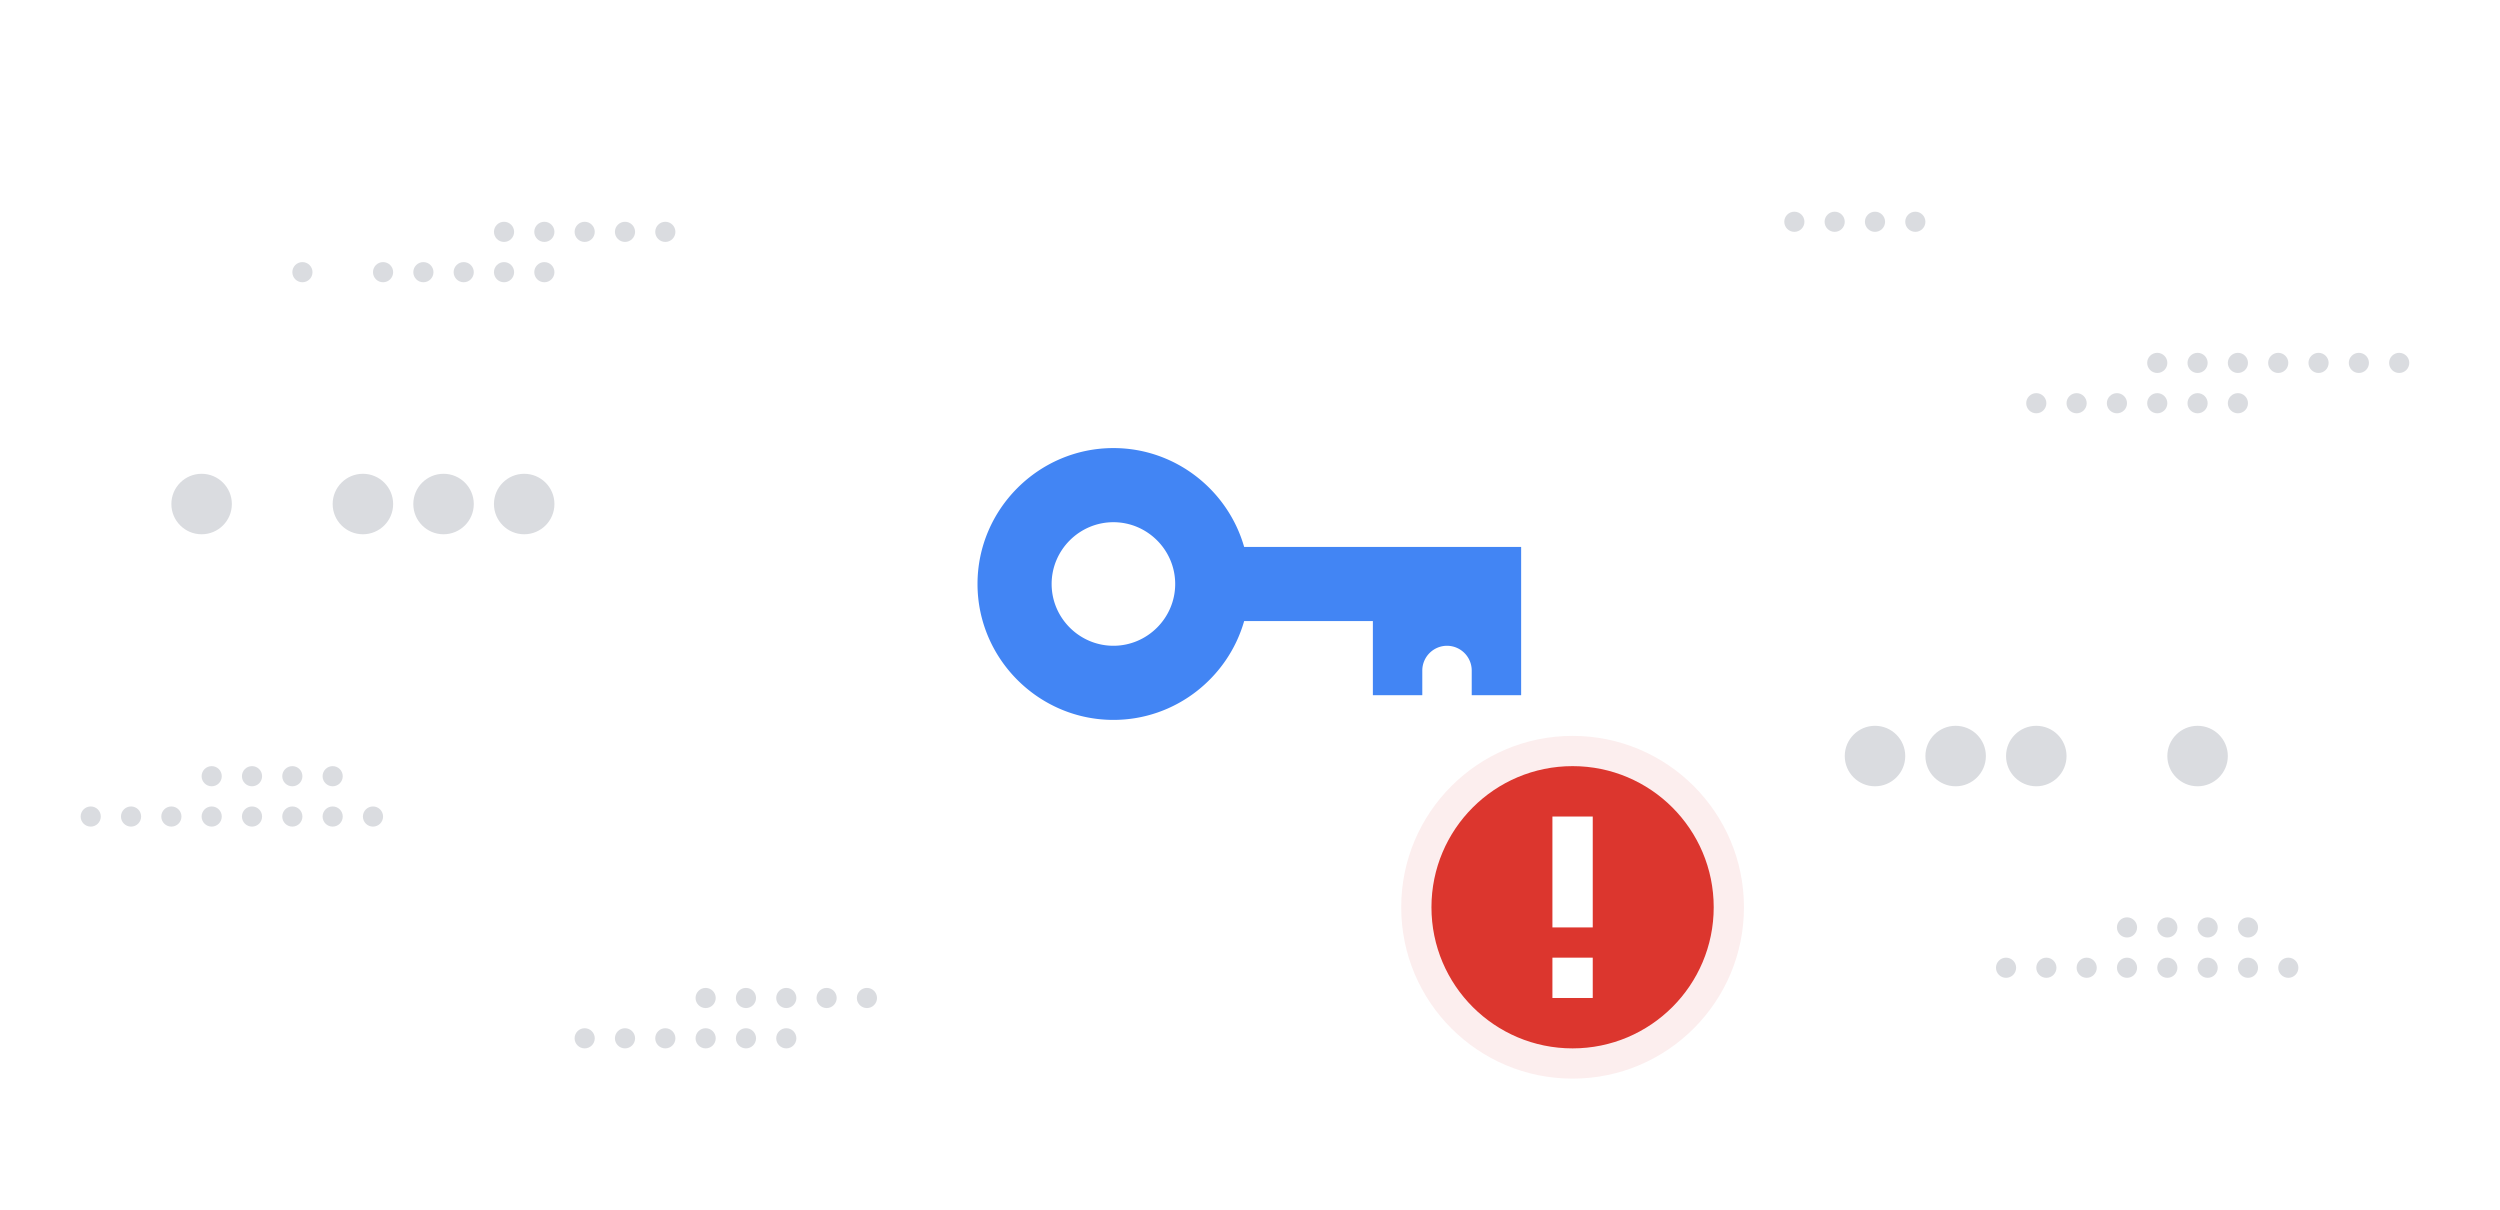 <svg xmlns="http://www.w3.org/2000/svg" width="248" height="120" fill="none" viewBox="0 0 248 120"><g filter="url(#a)"><circle cx="123.5" cy="57.5" r="38.5" fill="#fff"/></g><path fill="#4285F4" fill-rule="evenodd" d="M96.969 57.931c0 7.416 6.067 13.483 13.482 13.483 6.141 0 11.358-4.162 12.969-9.804h12.769v7.353h4.903v-2.451a2.458 2.458 0 0 1 2.451-2.451 2.459 2.459 0 0 1 2.452 2.451v2.451h4.902V54.256H123.42c-1.61-5.644-6.827-9.807-12.969-9.807-7.415 0-13.482 6.067-13.482 13.482Zm7.353 0c0-3.37 2.758-6.128 6.129-6.128 3.37 0 6.128 2.758 6.128 6.128 0 3.371-2.758 6.129-6.128 6.129-3.371 0-6.129-2.758-6.129-6.129Z" clip-rule="evenodd"/><circle cx="156" cy="90" r="17" fill="#FCEEEE"/><path fill="#DC362E" d="M156 104c7.732 0 14-6.268 14-14s-6.268-14-14-14-14 6.268-14 14 6.268 14 14 14Z"/><path fill="#fff" d="M158 81h-4v11h4V81ZM158 95h-4v4h4v-4Z"/><circle cx="58" cy="23" r="1" fill="#DADCE0"/><circle cx="62" cy="23" r="1" fill="#DADCE0"/><circle cx="50" cy="23" r="1" fill="#DADCE0"/><circle cx="54" cy="23" r="1" fill="#DADCE0"/><circle cx="66" cy="23" r="1" fill="#DADCE0"/><circle cx="78" cy="99" r="1" fill="#DADCE0"/><circle cx="70" cy="99" r="1" fill="#DADCE0"/><circle cx="74" cy="99" r="1" fill="#DADCE0"/><circle cx="82" cy="99" r="1" fill="#DADCE0"/><circle cx="186" cy="22" r="1" fill="#DADCE0"/><circle cx="190" cy="22" r="1" fill="#DADCE0"/><circle cx="178" cy="22" r="1" fill="#DADCE0"/><circle cx="182" cy="22" r="1" fill="#DADCE0"/><circle cx="86" cy="99" r="1" fill="#DADCE0"/><circle cx="222" cy="36" r="1" fill="#DADCE0"/><circle cx="226" cy="36" r="1" fill="#DADCE0"/><circle cx="42" cy="27" r="1" fill="#DADCE0"/><circle cx="46" cy="27" r="1" fill="#DADCE0"/><circle cx="30" cy="27" r="1" fill="#DADCE0"/><circle cx="50" cy="27" r="1" fill="#DADCE0"/><circle cx="54" cy="27" r="1" fill="#DADCE0"/><circle cx="214" cy="36" r="1" fill="#DADCE0"/><circle cx="38" cy="27" r="1" fill="#DADCE0"/><circle cx="218" cy="36" r="1" fill="#DADCE0"/><circle cx="230" cy="36" r="1" fill="#DADCE0"/><circle cx="234" cy="36" r="1" fill="#DADCE0"/><circle cx="238" cy="36" r="1" fill="#DADCE0"/><circle cx="62" cy="103" r="1" fill="#DADCE0"/><circle cx="66" cy="103" r="1" fill="#DADCE0"/><circle cx="70" cy="103" r="1" fill="#DADCE0"/><circle cx="74" cy="103" r="1" fill="#DADCE0"/><circle cx="78" cy="103" r="1" fill="#DADCE0"/><circle cx="58" cy="103" r="1" fill="#DADCE0"/><circle cx="206" cy="40" r="1" fill="#DADCE0"/><circle cx="210" cy="40" r="1" fill="#DADCE0"/><circle cx="214" cy="40" r="1" fill="#DADCE0"/><circle cx="219" cy="96" r="1" fill="#DADCE0"/><circle cx="223" cy="96" r="1" fill="#DADCE0"/><circle cx="215" cy="92" r="1" fill="#DADCE0"/><circle cx="219" cy="92" r="1" fill="#DADCE0"/><circle cx="227" cy="96" r="1" fill="#DADCE0"/><circle cx="29" cy="81" r="1" fill="#DADCE0"/><circle cx="223" cy="92" r="1" fill="#DADCE0"/><circle cx="33" cy="81" r="1" fill="#DADCE0"/><circle cx="25" cy="77" r="1" fill="#DADCE0"/><circle cx="199" cy="96" r="1" fill="#DADCE0"/><circle cx="215" cy="96" r="1" fill="#DADCE0"/><circle cx="203" cy="96" r="1" fill="#DADCE0"/><circle cx="207" cy="96" r="1" fill="#DADCE0"/><circle cx="211" cy="96" r="1" fill="#DADCE0"/><circle cx="211" cy="92" r="1" fill="#DADCE0"/><circle cx="29" cy="77" r="1" fill="#DADCE0"/><circle cx="37" cy="81" r="1" fill="#DADCE0"/><circle cx="33" cy="77" r="1" fill="#DADCE0"/><circle cx="9" cy="81" r="1" fill="#DADCE0"/><circle cx="25" cy="81" r="1" fill="#DADCE0"/><circle cx="13" cy="81" r="1" fill="#DADCE0"/><circle cx="17" cy="81" r="1" fill="#DADCE0"/><circle cx="21" cy="81" r="1" fill="#DADCE0"/><circle cx="21" cy="77" r="1" fill="#DADCE0"/><circle cx="202" cy="40" r="1" fill="#DADCE0"/><circle cx="218" cy="40" r="1" fill="#DADCE0"/><circle cx="222" cy="40" r="1" fill="#DADCE0"/><circle cx="36" cy="50" r="3" fill="#DADCE0"/><circle cx="44" cy="50" r="3" fill="#DADCE0"/><circle cx="52" cy="50" r="3" fill="#DADCE0"/><circle cx="20" cy="50" r="3" fill="#DADCE0"/><circle cx="186" cy="75" r="3" fill="#DADCE0"/><circle cx="194" cy="75" r="3" fill="#DADCE0"/><circle cx="202" cy="75" r="3" fill="#DADCE0"/><circle cx="218" cy="75" r="3" fill="#DADCE0"/><defs><filter id="a" width="94.303" height="94.303" x="76.348" y="10.348" color-interpolation-filters="sRGB" filterUnits="userSpaceOnUse"><feFlood flood-opacity="0" result="BackgroundImageFix"/><feColorMatrix in="SourceAlpha" result="hardAlpha" values="0 0 0 0 0 0 0 0 0 0 0 0 0 0 0 0 0 0 127 0"/><feOffset/><feGaussianBlur stdDeviation="4.326"/><feComposite in2="hardAlpha" operator="out"/><feColorMatrix values="0 0 0 0 0 0 0 0 0 0 0 0 0 0 0 0 0 0 0.15 0"/><feBlend in2="BackgroundImageFix" result="effect1_dropShadow_22745_4390"/><feBlend in="SourceGraphic" in2="effect1_dropShadow_22745_4390" result="shape"/></filter></defs></svg>
